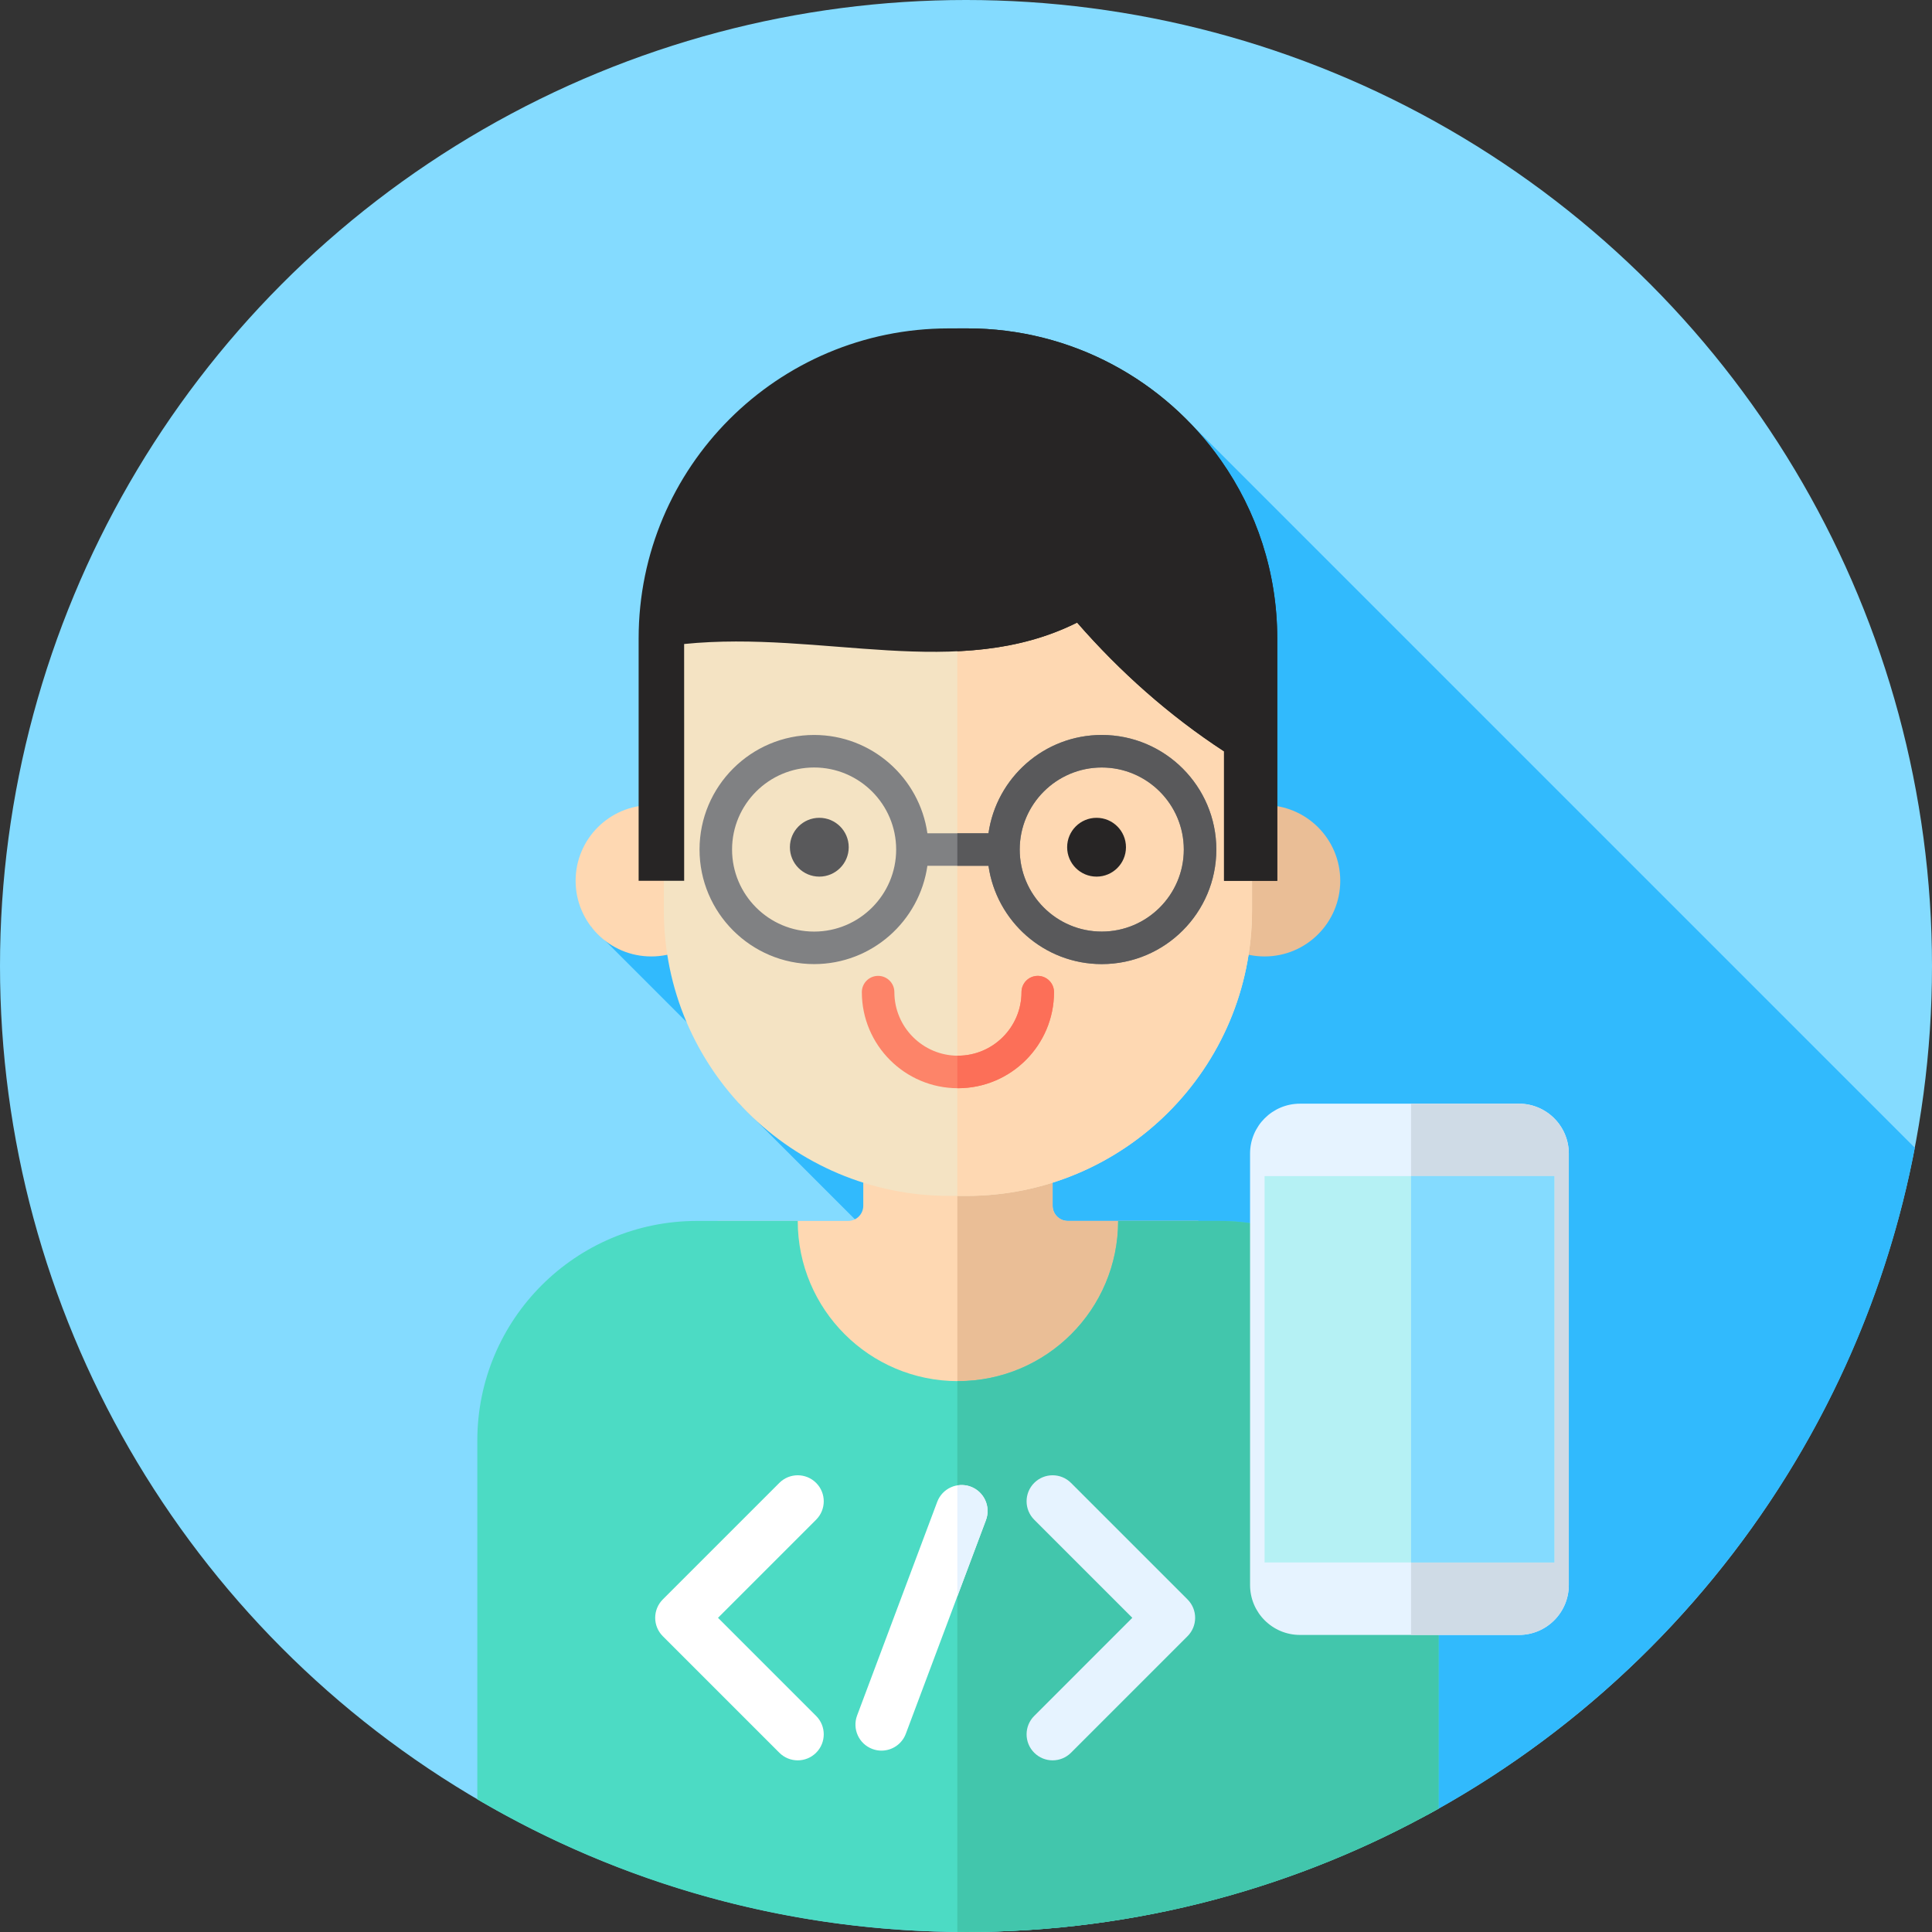 <?xml version="1.0"?>
<svg xmlns="http://www.w3.org/2000/svg" xmlns:xlink="http://www.w3.org/1999/xlink" version="1.1" id="Layer_1" x="0px" y="0px" viewBox="0 0 512 512" style="enable-background:new 0 0 512 512;" xml:space="preserve" width="512px" height="512px" class=""><rect x="0" y="0" width="512" height="512" fill="#333333" stroke="none"/><g><circle style="fill:#84DBFF" cx="256" cy="256" r="256" data-original="#324A5E" class="" data-old_color="#B5F1F4"/><path style="fill:#31BAFD" d="M507.452,304.18L315.077,111.802L195.044,215.28l-38.36,30.306l43.458,43.458l-4.218,3.444  l63.702,63.702l118.4,124.912C444.302,445.099,492.885,380.668,507.452,304.18z" data-original="#2B3B4E" class="active-path" data-old_color="#84DBFF"/><path style="fill:#FED8B2;" d="M278.952,319.538v-27.822h-50.176v27.822c0,2.22-1.8,4.02-4.02,4.02H190.18v96.011H317.55v-96.011  h-34.576C280.752,323.558,278.952,321.758,278.952,319.538z" data-original="#FED8B2" class=""/><path style="fill:#EABE96;" d="M317.549,323.558h-34.576c-2.22,0-4.02-1.8-4.02-4.02v-27.822h-25.248v127.853h63.847v-96.011  H317.549z" data-original="#EABE96" class=""/><circle style="fill:#FED8B2;" cx="172.597" cy="233.417" r="20.052" data-original="#FED8B2" class=""/><circle style="fill:#EABE96;" cx="335.127" cy="233.417" r="20.052" data-original="#EABE96" class=""/><path style="fill:#F4E3C3;" d="M256.122,316.926h-4.518c-41.796,0-75.678-33.882-75.678-75.678v-69.096  c0-41.796,33.882-75.678,75.678-75.678h4.518c41.796,0,75.678,33.882,75.678,75.678v69.096  C331.8,283.045,297.918,316.926,256.122,316.926z" data-original="#F4E3C3" class=""/><path style="fill:#FED8B2;" d="M256.122,96.475h-2.42v220.451h2.42c41.796,0,75.678-33.882,75.678-75.678v-69.096  C331.8,130.357,297.918,96.475,256.122,96.475z" data-original="#FED8B2" class=""/><path style="fill:#272525" d="M323.593,122.051c-14.862-21.171-39.445-35.023-67.277-35.023h-4.906  c-45.378,0-82.165,36.786-82.165,82.165v6.354v57.877h12.062v-41.762c-0.002,0-0.005-20.994-0.007-20.994  c36.605-3.718,72.597,10.095,104.145-5.677c11.352,13.036,24.462,24.678,38.934,34.121v34.311h14.102v-43.268v-20.963  C338.48,151.645,332.964,135.397,323.593,122.051z" data-original="#FFD15D" class="" data-old_color="#324A5E"/><path style="fill:#272525" d="M323.593,122.049c-14.862-21.171-39.445-35.023-67.277-35.023h-2.613v85.561  c10.955-0.515,21.58-2.517,31.742-7.597c11.352,13.036,24.462,24.678,38.934,34.121v34.311h14.102v-43.268v-20.963  C338.48,151.645,332.964,135.397,323.593,122.049z" data-original="#F9B54C" class="" data-old_color="#F9B54C"/><circle style="fill:#59595B;" cx="217.126" cy="224.521" r="7.794" data-original="#59595B" class=""/><circle style="fill:#272525;" cx="290.599" cy="224.521" r="7.794" data-original="#272525" class=""/><path style="fill:#FD8469;" d="M253.862,288.39c-14.043,0-25.464-11.423-25.464-25.464c0-2.381,1.929-4.31,4.31-4.31  s4.31,1.929,4.31,4.31c0,9.288,7.558,16.844,16.844,16.844c9.287,0,16.844-7.558,16.844-16.844c0-2.381,1.929-4.31,4.31-4.31  s4.31,1.929,4.31,4.31C279.328,276.968,267.905,288.39,253.862,288.39z" data-original="#FD8469"/><path style="fill:#FC6F58;" d="M275.018,258.617c-2.381,0-4.31,1.929-4.31,4.31c0,9.288-7.558,16.844-16.844,16.844  c-0.053,0-0.107-0.007-0.16-0.009v8.62c0.053,0,0.105,0.009,0.16,0.009c14.043,0,25.464-11.423,25.464-25.464  C279.328,260.546,277.399,258.617,275.018,258.617z" data-original="#FC6F58"/><path style="fill:#4CDBC4;" d="M323.017,323.558H296.32c0,23.449-19.01,42.456-42.456,42.456s-42.456-19.01-42.456-42.456h-26.696  c-32.153,0-58.218,26.065-58.218,58.218v95.075C164.486,499.181,208.743,512,256,512c45.496,0,88.211-11.883,125.235-32.692v-97.532  C381.235,349.624,355.169,323.558,323.017,323.558z" data-original="#4CDBC4" class=""/><path style="fill:#42C6AC;" d="M323.017,323.558H296.32c0,23.449-19.01,42.456-42.456,42.456c-0.053,0-0.107-0.003-0.16-0.003  V511.96c0.767,0.007,1.529,0.04,2.298,0.04c45.496,0,88.211-11.883,125.235-32.692v-97.532  C381.235,349.624,355.169,323.558,323.017,323.558z" data-original="#42C6AC" class=""/><path style="fill:#E6F3FF;" d="M402.525,433.274h-58.02c-7.304,0-13.226-5.922-13.226-13.226V305.712  c0-7.304,5.922-13.226,13.226-13.226h58.021c7.304,0,13.226,5.922,13.226,13.226v114.336  C415.751,427.354,409.829,433.274,402.525,433.274z" data-original="#E6F3FF" class=""/><path style="fill:#CFDBE6;" d="M402.525,292.49h-28.581v140.786h28.581c7.304,0,13.226-5.922,13.226-13.226V305.714  C415.751,298.41,409.829,292.49,402.525,292.49z" data-original="#CFDBE6"/><rect x="335.127" y="311.682" style="fill:#B5F1F4;" width="76.791" height="102.383" data-original="#B5F1F4" class=""/><rect x="373.95" y="311.682" style="fill:#84DBFF" width="37.96" height="102.383" data-original="#84DBFF" class=""/><path style="fill:#808183;" d="M291.978,194.772c-15.276,0-27.915,11.348-30.02,26.052H245.77  c-2.103-14.703-14.746-26.052-30.022-26.052c-16.743,0-30.363,13.619-30.363,30.361s13.621,30.363,30.363,30.363  c15.276,0,27.917-11.35,30.022-26.053h16.187c2.103,14.703,14.745,26.053,30.02,26.053c16.743,0,30.363-13.621,30.363-30.363  S308.72,194.772,291.978,194.772z M215.749,246.879c-11.99,0-21.744-9.754-21.744-21.744c0-11.988,9.754-21.742,21.744-21.742  c11.99,0,21.744,9.754,21.744,21.742C237.492,237.125,227.738,246.879,215.749,246.879z M291.978,246.879  c-11.988,0-21.742-9.754-21.742-21.744c0-11.988,9.754-21.742,21.742-21.742c11.99,0,21.744,9.754,21.744,21.742  C313.722,237.125,303.968,246.879,291.978,246.879z" data-original="#808183" class=""/><path style="fill:#59595B;" d="M291.978,194.772c-15.276,0-27.915,11.348-30.02,26.052h-8.254v8.62h8.254  c2.103,14.703,14.745,26.053,30.02,26.053c16.743,0,30.363-13.621,30.363-30.363S308.72,194.772,291.978,194.772z M291.978,246.879  c-11.988,0-21.742-9.754-21.742-21.744c0-11.988,9.754-21.742,21.742-21.742c11.99,0,21.744,9.754,21.744,21.742  C313.722,237.125,303.968,246.879,291.978,246.879z" data-original="#59595B" class=""/><path style="fill:#E6F3FF" d="M278.952,466.51c-1.764,0-3.529-0.674-4.875-2.02c-2.694-2.693-2.694-7.059,0-9.75l26-26.003  l-26-26.002c-2.694-2.693-2.694-7.059,0-9.75c2.691-2.694,7.061-2.694,9.75,0l30.877,30.877c2.694,2.693,2.694,7.059,0,9.75  l-30.877,30.879C282.483,465.837,280.716,466.51,278.952,466.51z" data-original="#00A49A" class="" data-old_color="#F9B54C"/><g>
	<path style="fill:#FFFFFF" d="M211.406,466.51c-1.764,0-3.531-0.674-4.875-2.02l-30.879-30.879   c-1.293-1.293-2.02-3.048-2.02-4.875c0-1.827,0.727-3.582,2.02-4.875l30.879-30.877c2.691-2.694,7.061-2.694,9.75,0   c2.694,2.693,2.694,7.059,0,9.75l-26.002,26.002l26.002,26.003c2.694,2.693,2.694,7.059,0,9.75   C214.937,465.837,213.171,466.51,211.406,466.51z" data-original="#1EA8A4" class="" data-old_color="#FFD15D"/>
	<path style="fill:#FFFFFF" d="M233.598,463.934c-0.805,0-1.62-0.141-2.419-0.441c-3.565-1.336-5.373-5.311-4.036-8.876   l21.226-56.601c1.334-3.565,5.31-5.375,8.876-4.036c3.565,1.336,5.373,5.311,4.036,8.876l-21.226,56.601   C239.02,462.226,236.392,463.934,233.598,463.934z" data-original="#1EA8A4" class="" data-old_color="#FFD15D"/>
</g><path style="fill:#E6F3FF" d="M257.248,393.98c-1.176-0.441-2.389-0.512-3.546-0.319v29.41l7.58-20.215  C262.622,399.291,260.813,395.316,257.248,393.98z" data-original="#00A49A" class="" data-old_color="#F9B54C"/></g> </svg>
